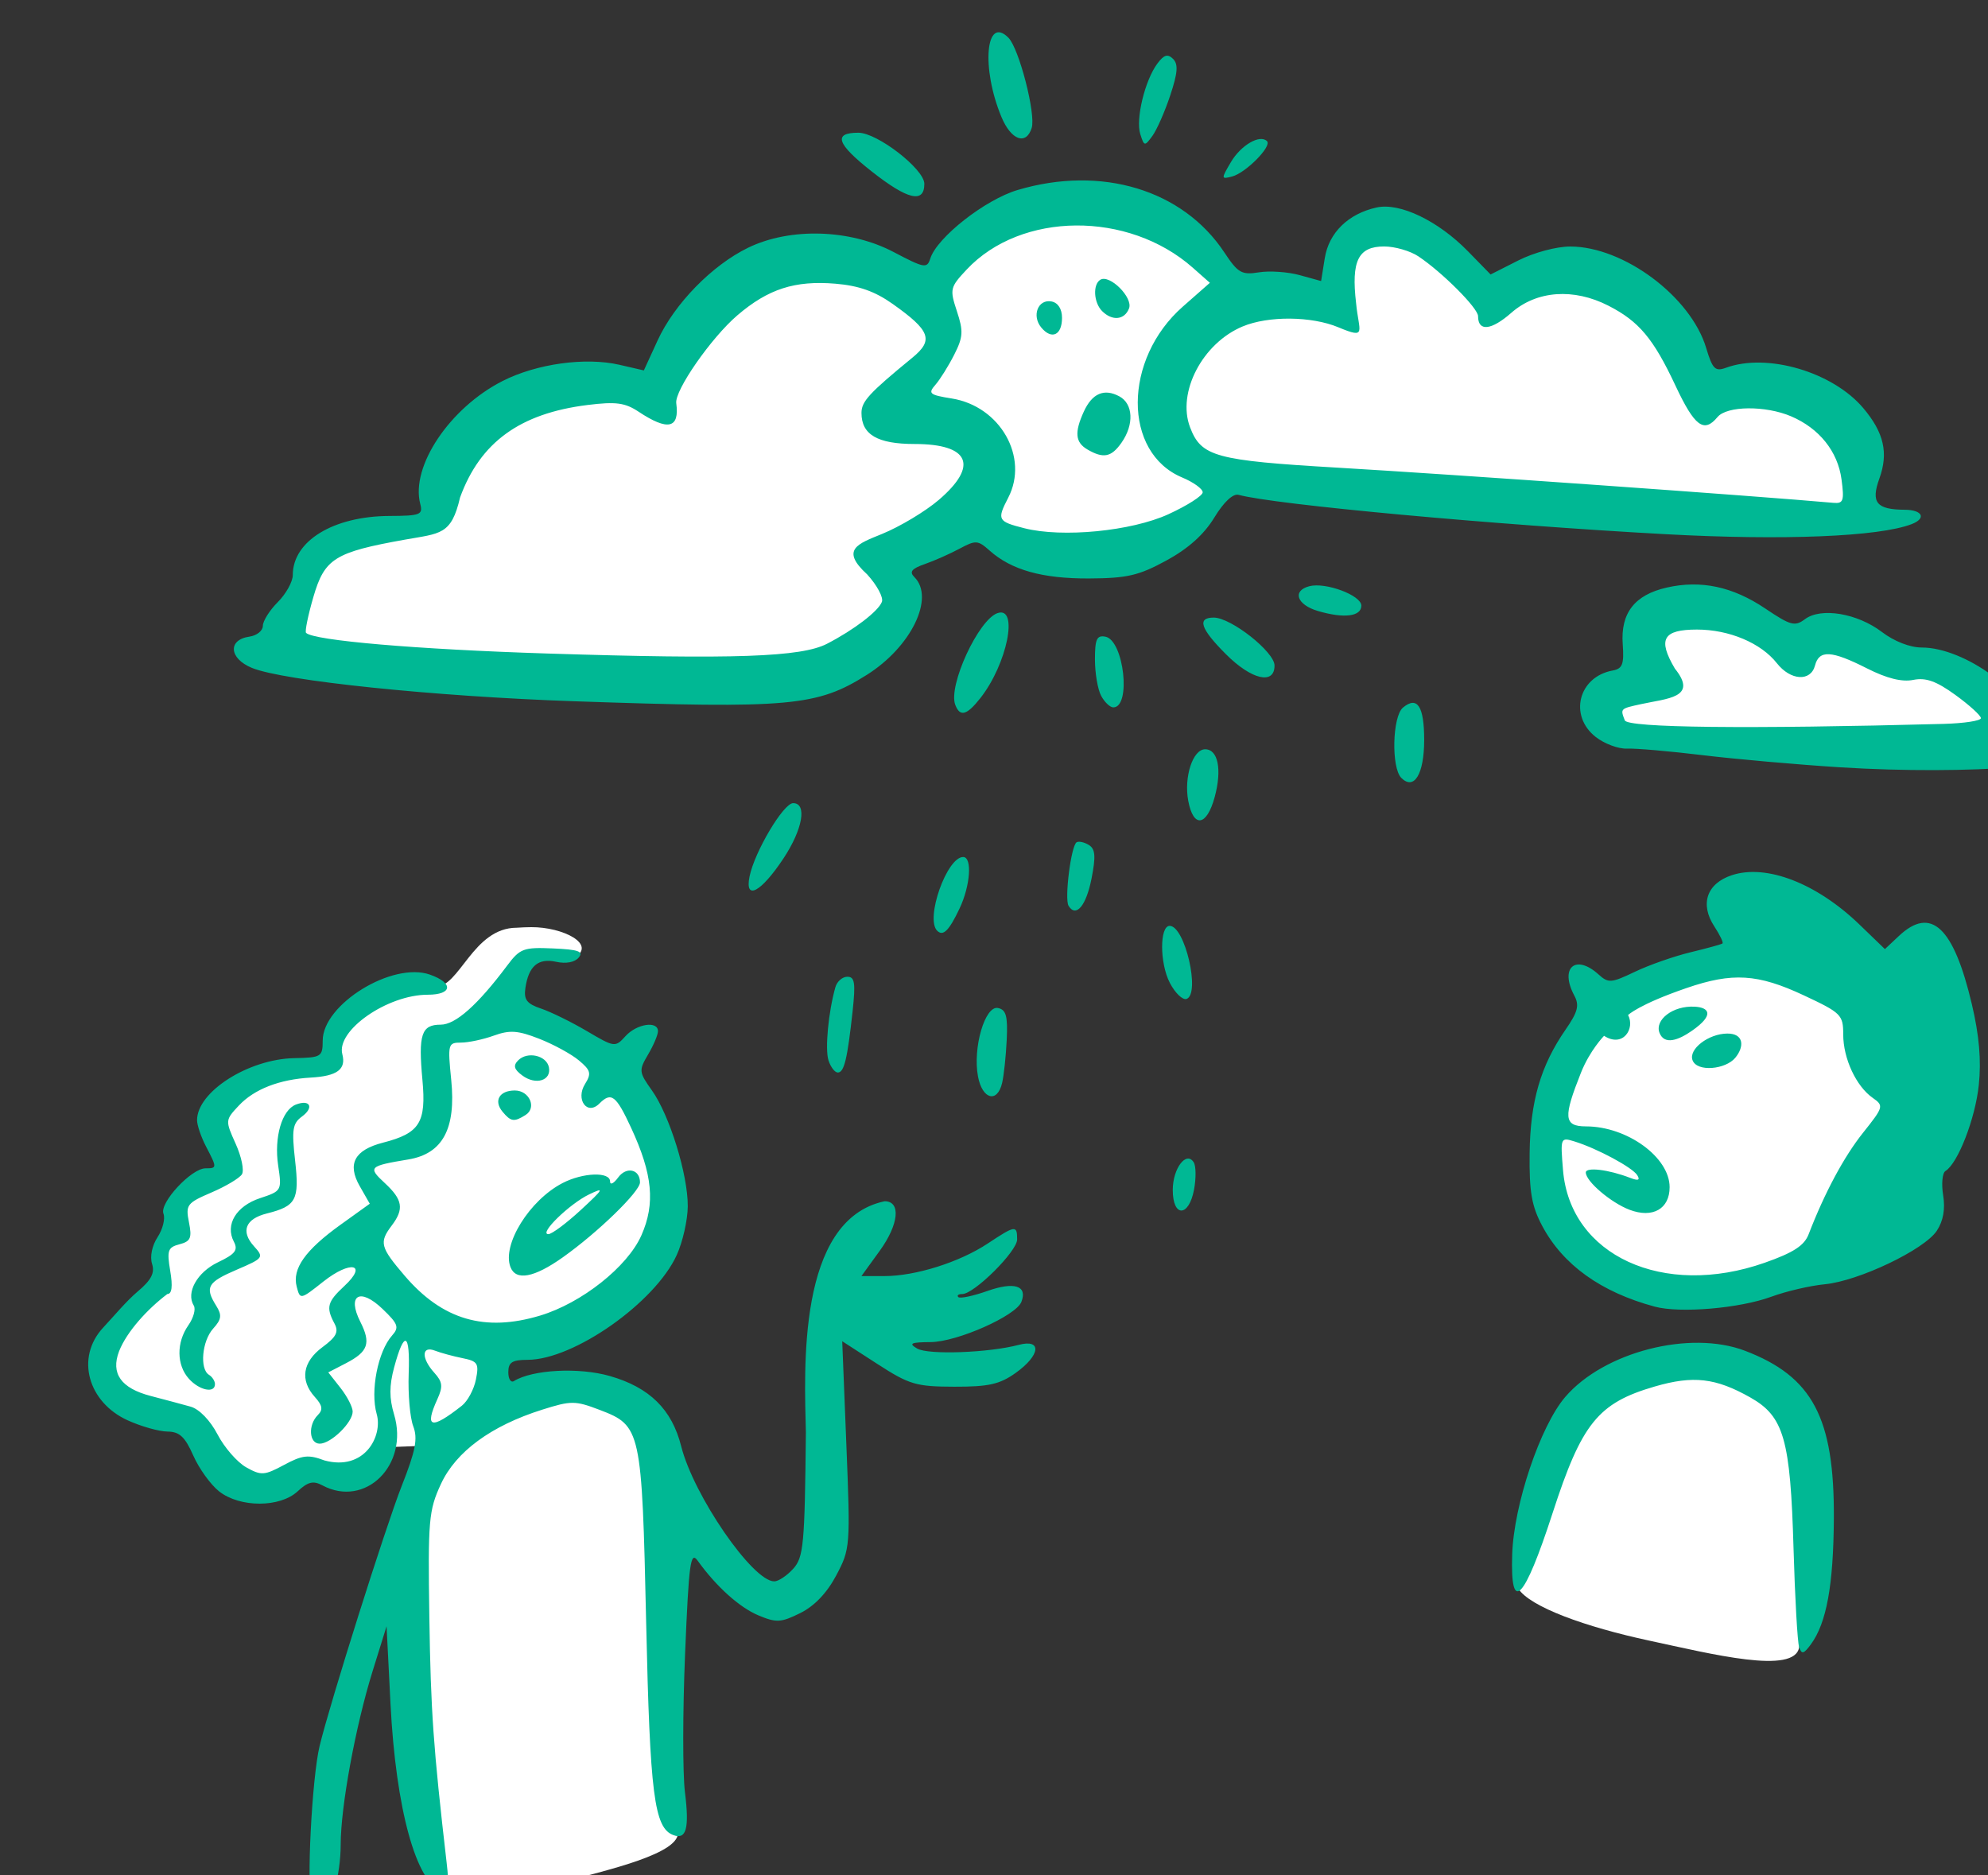 <?xml version="1.0" ?><svg height="288.214mm" viewBox="0 0 305.508 288.214" width="305.508mm" xmlns="http://www.w3.org/2000/svg">
    <rect x="0" y="0" width="305.508" height="288.214" fill="#333333" stroke="none"/>
    <path d="m 33108.564,11999.242 c -8.502,0.149 -18.242,1.269 -29.445,3.815 -44.809,10.186 -57.146,48.341 -57.146,48.341 0,0 -53.809,-27.722 -98.618,-13.863 -44.809,13.86 -60.209,72.475 -60.209,72.475 0,0 -46.016,-11.105 -78.115,3.422 -32.099,14.528 -54.29,66.395 -54.29,66.395 0,0 -64.137,10.119 -70.26,20.89 -6.123,10.77 -17.483,57.073 1.72,65.088 0,0 128.567,5.487 215.68,7.574 87.113,2.087 104.833,-10.855 119.398,-34.149 14.565,-23.294 -2.783,-36.404 -2.783,-36.404 l 46.293,-20.873 c 0,0 36.738,24.213 90.732,17.199 53.993,-7.013 56.42,-43.537 56.42,-43.537 0,0 108.451,7.1 131.366,9.856 22.914,2.755 241.113,15.441 241.113,15.441 0,0 4.267,-55.605 -17.348,-68.129 -21.616,-12.523 -71.062,-5.008 -71.062,-5.008 0,0 -33.027,-59.78 -66.518,-67.127 -33.491,-7.346 -56.963,11.166 -56.963,11.166 10e-4,0 -52.139,-44.167 -74.59,-35.568 -22.451,8.6 -16.234,42.83 -16.234,42.83 l -55.014,-5.51 c 0,0 -32.841,-35.985 -45.087,-41.996 -9.185,-4.509 -23.535,-12.774 -49.04,-12.328 z m 347.665,226.696 c -2.143,-0.03 -4.029,0.246 -5.583,0.892 -16.577,6.896 -7.855,42.199 -7.855,42.199 0,0 -27.902,1.477 -27.709,19.432 0.193,17.955 11.855,11.403 44.865,15.826 l 187.459,0.221 c 0,0 -13.348,-26.239 -32.576,-36.084 -19.228,-9.845 -30.746,-10.108 -30.746,-10.108 0,0 -22.986,-11.706 -35.949,-13.224 -12.963,-1.518 -26.553,9.931 -26.553,9.931 0,0 -44.644,-28.816 -65.353,-29.085 z m -668.629,189.768 c -2.645,0.02 -5.442,0.122 -8.366,0.326 -25.45,0.04 -33.192,34.826 -47.199,34.166 -12.339,-0.477 -28.878,0.102 -48.33,13.249 -19.453,13.147 -11.353,28.612 -11.353,28.612 0,0 -57.372,13.349 -68.348,23.226 -10.975,9.878 7.947,39.852 7.947,39.852 0,0 -17.94,10.011 -24.752,13.894 -6.812,3.883 -7.87,19.756 -11.73,26.295 -3.86,6.54 -3.03,26.703 -3.03,26.703 0,0 -33.769,34.023 -33.617,50.508 0.151,16.485 49.426,31.608 49.426,31.608 0,0 19.603,34.332 37.541,35.763 17.939,1.43 28.311,-9.334 28.311,-9.334 0,0 23.237,5.11 29.67,5.11 6.434,0 19.755,-18.391 19.755,-18.391 l 28.762,-1.092 c 0,0 -21.496,58.175 -19.301,79.496 2.195,21.321 12.792,163.621 23.389,177.381 10.596,13.76 50.939,1.568 72.436,-4.359 21.496,-5.926 66.606,-15.803 63.806,-28.746 -2.801,-12.942 -8.764,-140.102 -3.92,-187.377 4.845,-47.275 -26.566,-67.642 -48.668,-70.299 -22.101,-2.657 -55.859,11.377 -55.859,11.377 l 4.238,-33.108 c 0,0 69.787,-25.338 89.996,-51.087 20.21,-25.749 1.816,-77.453 -14.533,-100.069 -16.349,-22.615 -62.217,-42.369 -62.217,-42.369 0,0 -7.06,-2.82 -11.775,-4.748 7.145,-8.424 9.071,-20.439 12.644,-25.674 4.592,-6.727 24.196,0.193 29.898,-3.048 13.693,-7.782 -6.311,-17.989 -24.821,-17.865 z m 727.507,16.116 c -19.644,-0.409 -41.745,5.455 -63.246,11.58 -43.002,12.251 -56.227,33.342 -69.607,63.202 -17.247,53.109 3.48,100.996 49.885,114.986 46.405,13.991 81.595,-1.254 116.476,-22.483 34.881,-21.23 38.361,-103.291 15.004,-141.226 -11.678,-18.968 -28.867,-25.65 -48.512,-26.059 z m -52.32,237.975 c -29.568,-0.544 -59.631,10.183 -70.865,28.637 -12.838,21.09 -27.38,60.625 -31.943,100.787 6.884,10.789 39.291,22.343 75.873,30.209 36.583,7.865 84.611,19.976 87.078,3.838 2.467,-16.138 9.676,-54.79 7.355,-96.692 -2.32,-41.902 -21.732,-61.461 -54.912,-65.846 -4.147,-0.548 -8.362,-0.855 -12.586,-0.933 z" fill="#FFFFFF" transform="translate(10.433,7.367) matrix(0.265,0,0,0.265,-8617.524,-3155.04)"/>
    <path d="m 32660.402,12979.937 c -3.218,-6.283 0.05,-70.832 4.536,-89.39 5.988,-24.823 38.304,-127.184 47.575,-150.705 8.108,-20.563 9.457,-27.535 6.713,-34.713 -1.891,-4.942 -3.075,-18.642 -2.635,-30.447 0.89,-23.995 -2.557,-25.508 -8.431,-3.697 -2.864,10.641 -2.874,17.879 -0.03,27.343 8.772,29.275 -16.699,54.418 -41.618,41.082 -5.268,-2.817 -8.368,-2.067 -14.313,3.473 -10.213,9.517 -33.448,9.537 -45.518,0.05 -4.913,-3.866 -11.672,-13.239 -15.023,-20.828 -4.788,-10.857 -7.985,-13.82 -14.968,-13.88 -4.882,-0.05 -15.247,-2.968 -23.029,-6.504 -22.998,-10.443 -30.457,-36.369 -14.205,-53.824 6.801,-7.305 13.257,-15.181 19.917,-20.845 7.939,-6.678 10.079,-10.787 8.392,-16.101 -1.328,-4.181 0,-10.581 3.192,-15.46 2.999,-4.579 4.538,-10.719 3.415,-13.643 -2.403,-6.261 16.198,-26.291 24.417,-26.291 6.712,0 6.717,-0.291 0.287,-12.622 -2.851,-5.468 -5.195,-12.331 -5.208,-15.247 -0.08,-16.449 29.728,-35.49 56.371,-36.023 15.708,-0.315 16.468,-0.787 16.489,-10.225 0.05,-21.065 40.48,-45.893 62.221,-38.205 13.778,4.871 13.023,11.648 -1.297,11.648 -23.406,0 -53.15,20.697 -49.547,34.472 2.305,8.808 -2.965,12.721 -18.298,13.586 -18.196,1.028 -32.756,6.689 -41.702,16.21 -7.92,8.43 -7.941,8.665 -1.853,22.162 3.382,7.501 5.022,15.468 3.642,17.699 -1.383,2.234 -9.342,6.991 -17.692,10.568 -14.241,6.106 -15.048,7.176 -13.031,17.272 1.82,9.1 0.972,11.074 -5.491,12.763 -6.756,1.766 -7.381,3.554 -5.376,15.422 1.526,9.018 0.979,13.421 -1.666,13.421 -11.331,8.534 -23.472,21.671 -28.005,33.207 -4.913,12.916 1.12,21.427 18.369,25.916 8.081,2.104 18.496,4.895 23.143,6.199 5.007,1.409 11.37,7.983 15.622,16.142 3.944,7.572 11.43,16.148 16.634,19.059 8.665,4.85 10.503,4.731 21.93,-1.422 10.602,-5.71 14.104,-6.103 23.357,-2.609 23.354,6.393 34.004,-14.199 30.353,-26.895 -3.814,-13.302 0.693,-36.302 8.925,-45.542 4.236,-4.752 3.526,-6.728 -5.553,-15.424 -13.073,-12.528 -20.73,-8.092 -12.872,7.459 6.293,12.448 4.585,17.372 -8.35,24.06 l -10.23,5.291 7.074,8.99 c 3.89,4.944 7.072,11.123 7.072,13.729 0,6.348 -12.586,18.626 -19.093,18.626 -6.188,0 -6.92,-10.787 -1.124,-16.582 3.129,-3.13 2.726,-5.582 -1.737,-10.514 -8.743,-9.662 -7.103,-20.347 4.434,-28.876 8.115,-5.999 9.56,-8.868 6.941,-13.763 -4.988,-9.321 -4.139,-12.528 5.739,-21.688 13.916,-12.903 3.611,-15.083 -12.18,-2.575 -13.333,10.56 -13.44,10.581 -15.442,2.927 -2.708,-10.358 4.983,-21.217 25.429,-35.907 l 16.952,-12.177 -5.826,-10.201 c -7.379,-12.908 -3.047,-20.974 13.549,-25.234 21.227,-5.449 25.098,-11.617 22.81,-36.346 -2.453,-26.474 -0.602,-32.066 10.602,-32.066 8.594,0 21.461,-11.443 38.557,-34.292 7.412,-9.904 9.464,-10.67 26.606,-9.917 14.752,0.648 17.809,1.739 14.848,5.308 -2.268,2.734 -7.371,3.695 -13.036,2.45 -10.474,-2.301 -16.03,2.453 -17.887,15.299 -0.961,6.663 0.885,9.061 9.118,11.831 5.678,1.911 17.65,7.795 26.606,13.075 16.005,9.436 16.385,9.485 22.326,2.921 6.517,-7.201 18.853,-9.081 18.853,-2.871 0,2.09 -2.575,8.162 -5.723,13.491 -5.462,9.243 -5.361,10.201 2.198,20.816 10.253,14.398 20.901,48.802 20.805,67.21 -0.05,7.943 -2.929,20.693 -6.418,28.33 -12.591,27.561 -59.635,60.635 -86.367,60.716 -9.065,0.03 -11.284,1.44 -11.284,7.183 0,3.932 1.458,6.246 3.242,5.145 10.8,-6.676 37.7,-8.084 55.694,-2.919 22.976,6.6 35.937,19.366 41.306,40.684 7.212,28.64 41.462,78.387 53.97,78.387 2.421,0 7.379,-3.296 11.016,-7.321 5.996,-6.64 6.678,-13.979 7.332,-78.976 -0.777,-35.973 -5.404,-123.385 45.677,-134.143 9.587,0 8.243,13.43 -2.879,28.783 l -10.584,14.612 h 13.356 c 18.025,0 43.478,-8.019 59.852,-18.856 16.106,-10.659 17.095,-10.797 17.095,-2.379 0,6.884 -24.908,31.649 -31.831,31.649 -2.224,0 -3.244,0.797 -2.268,1.773 0.974,0.974 8.548,-0.619 16.827,-3.541 15.663,-5.525 23.347,-3.08 19.751,6.291 -3.109,8.097 -37.229,23.237 -52.629,23.354 -11.539,0.08 -12.94,0.763 -7.793,3.757 6.41,3.731 41.476,2.453 58.81,-2.143 13.693,-3.629 12.667,5.996 -1.734,16.268 -9.248,6.597 -15.665,8.037 -35.583,7.985 -22.18,-0.05 -26.075,-1.211 -44.644,-13.219 l -20.342,-13.156 2.408,60.084 c 2.362,58.896 2.245,60.393 -5.863,75.705 -5.39,10.18 -12.654,17.793 -20.852,21.854 -11.209,5.554 -13.854,5.705 -24.237,1.365 -11.021,-4.606 -24.464,-16.687 -35.23,-31.665 -4.223,-5.877 -5.139,0.859 -7.35,53.933 -1.39,33.358 -1.426,69.454 -0.08,80.22 2.638,21.118 0.8,27.804 -6.837,24.872 -10.987,-4.215 -13.455,-23.588 -15.648,-122.807 -2.481,-112.395 -2.952,-114.566 -26.89,-123.707 -14.283,-5.455 -16.582,-5.465 -33.404,-0.157 -29.645,9.345 -50.075,24.352 -58.758,43.163 -7.051,15.273 -7.543,20.951 -6.691,77.236 0.82,54.408 2.293,75.356 9.987,141.93 1.745,15.099 1.229,18.382 -2.682,17.08 -14.942,-4.981 -26.739,-47.969 -29.819,-108.646 l -2.291,-45.157 -8.097,26.036 c -9.915,31.887 -18.507,78.593 -18.507,100.611 0,17.622 -5.733,38.25 -10.63,38.25 -1.656,0 -4.411,-2.734 -6.121,-6.077 z m 87.036,-286.712 c 3.335,-2.625 7.001,-9.454 8.144,-15.179 1.867,-9.329 1.057,-10.615 -7.798,-12.401 -5.433,-1.096 -12.614,-3.052 -15.954,-4.343 -7.842,-3.033 -8.025,4.371 -0.318,12.888 4.725,5.22 5.038,7.943 1.737,15.189 -7.678,16.848 -3.7,17.926 14.189,3.846 z m 45.355,-52.255 c 24.12,-7.258 50.684,-28.301 58.753,-46.539 8.147,-18.418 6.525,-35.409 -5.952,-62.338 -8.774,-18.936 -11.5,-21.009 -18.472,-14.036 -7.035,7.035 -13.885,-2.396 -8.269,-11.386 3.809,-6.1 3.33,-7.941 -3.56,-13.7 -4.379,-3.658 -14.736,-9.305 -23.018,-12.547 -12.378,-4.845 -17.054,-5.17 -26.281,-1.835 -6.173,2.234 -14.755,4.061 -19.066,4.061 -7.535,0 -7.756,0.841 -5.663,21.696 2.841,28.301 -4.97,42.762 -24.893,46.079 -22.909,3.814 -23.57,4.478 -13.625,13.697 10.397,9.634 11.277,15.023 4.023,24.612 -7.405,9.79 -6.689,12.563 7.509,29.15 21.857,25.534 46.401,32.751 78.514,23.086 z m -17.186,-28.15 c -4.981,-12.979 11.039,-38.791 30.233,-48.716 11.851,-6.129 27.53,-6.67 27.53,-0.948 0,2.273 2.107,1.255 4.679,-2.265 4.804,-6.571 12.677,-4.819 12.677,2.82 0,5.324 -24.435,29.054 -44.782,43.488 -16.642,11.807 -27.21,13.768 -30.337,5.621 z m 40.827,-33.12 c 13.309,-12.292 13.906,-13.411 4.785,-9.009 -11.45,5.528 -29.402,23.045 -23.617,23.045 1.997,0 10.472,-6.317 18.832,-14.036 z m -45.425,-56.978 c -5.275,-6.355 -1.828,-12.302 7.131,-12.302 8.451,0 12.87,10.001 6.267,14.185 -6.663,4.218 -8.556,3.952 -13.398,-1.883 z m 11.495,-20.985 c -4.825,-3.561 -5.432,-5.733 -2.443,-8.766 5.348,-5.428 16.52,-2.906 17.856,4.036 1.481,7.691 -7.621,10.484 -15.413,4.73 z m 740.426,331.531 c -0.968,-2.864 -2.432,-28.64 -3.254,-57.28 -1.818,-63.34 -5.58,-76.509 -24.99,-87.497 -20.141,-11.398 -33.133,-12.898 -55.48,-6.399 -32.904,9.565 -42.342,21.263 -59.276,73.476 -16.466,50.765 -24.581,59.05 -23.407,23.891 0.964,-28.905 16.275,-74.38 30.731,-91.264 22.391,-26.161 72.375,-39.013 104.303,-26.82 39.179,14.963 51.851,38.893 51.502,97.255 -0.235,38.731 -4.234,60.635 -13.339,73.01 -4.145,5.629 -5.342,5.916 -6.79,1.628 z m -933.762,-155.623 c -7.22,-7.978 -7.363,-21.04 -0.336,-31.072 2.973,-4.246 4.389,-9.367 3.145,-11.383 -4.663,-7.542 1.94,-19.378 14.023,-25.14 10.052,-4.793 11.781,-7.045 9.198,-11.977 -5.152,-9.831 1.36,-20.633 15.187,-25.197 12.552,-4.143 12.698,-4.403 10.527,-18.879 -2.466,-16.444 2.14,-32.285 10.302,-35.414 8.217,-3.153 10.651,1.71 3.479,6.954 -5.421,3.965 -5.991,7.623 -3.971,25.481 2.588,22.884 0.687,26.448 -16.395,30.736 -12.432,3.119 -15.275,10.344 -7.464,18.978 5.912,6.532 5.613,6.944 -9.993,13.632 -17.017,7.296 -18.626,10.118 -11.904,20.884 3.416,5.47 3.099,7.902 -1.736,13.242 -6.481,7.162 -7.965,23.417 -2.45,26.825 1.911,1.182 3.473,3.616 3.473,5.413 0,5.483 -8.998,3.645 -15.085,-3.083 z m 849.976,-41.877 c -31.171,-8.407 -53.174,-24.203 -65.208,-46.807 -6.134,-11.526 -7.558,-19.736 -7.298,-42.09 0.349,-30.095 6.377,-50.833 20.85,-71.748 7.123,-10.297 8.092,-14.072 5.064,-19.732 -8.647,-16.156 0.713,-24.336 14.041,-12.274 5.707,5.163 7.337,5.043 21.102,-1.541 8.204,-3.926 22.73,-9.016 32.277,-11.315 9.545,-2.299 17.872,-4.596 18.502,-5.103 0.63,-0.506 -1.495,-4.95 -4.723,-9.876 -8.493,-12.966 -4.408,-24.909 10.169,-29.718 20.035,-6.613 49.203,4.684 74.06,28.682 l 14.692,14.184 8.095,-7.605 c 18.66,-17.53 31.766,-5.262 42.337,39.627 4.272,18.139 5.507,32.527 4.015,46.802 -2.036,19.46 -12.086,45.381 -19.332,49.859 -1.812,1.12 -2.416,7.444 -1.344,14.055 1.3,8.003 0.08,14.874 -3.645,20.563 -7.201,10.99 -45.313,29.197 -65.053,31.079 -8.407,0.8 -22.318,4.041 -30.908,7.204 -18.444,6.785 -52.991,9.722 -67.693,5.754 z m 63.79,-25.437 c 16.656,-5.85 22.967,-9.938 25.503,-16.522 9.289,-24.115 20.472,-44.972 31.592,-58.917 11.901,-14.927 12.089,-15.612 5.579,-20.173 -9.628,-6.743 -17.113,-22.831 -17.113,-36.779 0,-11.385 -1.166,-12.539 -22.956,-22.734 -26.578,-12.438 -41.298,-13.344 -67.933,-4.182 -27.807,9.569 -33.878,15.649 -33.878,15.649 4.189,7.82 -2.933,19.166 -13.931,12.047 0,0 -8.226,8.415 -13.401,21.432 -10.144,25.52 -10.231,31.097 2.936,31.097 23.859,0 48.489,17.905 48.489,35.248 0,12.622 -9.841,18.186 -23.206,13.122 -10.833,-4.103 -25.395,-16.512 -25.395,-21.636 0,-3.306 13.276,-1.697 25.739,3.122 4.681,1.809 5.892,1.354 4.103,-1.544 -2.775,-4.491 -23.242,-15.499 -36.377,-19.569 -8.147,-2.52 -8.248,-2.265 -6.678,16.663 4.105,49.518 58.141,74.325 116.927,53.676 z m -41.802,-117.408 c -2.477,-6.449 9.216,-15.439 20.117,-15.514 9.625,-0.08 10.076,7.512 4.632,14.07 -5.614,6.764 -22.086,8.388 -24.749,1.444 z m -19.192,-15.982 c -2.833,-7.382 7.645,-15.81 20.43,-15.119 8.204,0.443 11.781,4.617 -1.531,13.921 -7.924,5.539 -16.087,8.519 -18.899,1.198 z m -282.252,91.183 c 0,-12.539 7.907,-22.914 12.185,-15.989 1.315,2.125 1.382,9.233 0.156,15.791 -3.007,16.036 -12.336,16.187 -12.336,0.209 z m -112.947,-65.829 c -3.124,-16.653 4.064,-41.252 11.599,-39.695 4.718,0.974 5.72,4.629 5.061,18.444 -0.453,9.474 -1.653,20.74 -2.671,25.036 -2.804,11.862 -11.495,9.511 -13.989,-3.785 z m -86.708,-9.379 c -2.083,-6.553 -0.05,-28.014 4.004,-42.379 0.946,-3.34 4.067,-6.074 6.939,-6.074 4.296,0 4.838,3.544 3.057,19.962 -3.015,27.742 -4.906,35.581 -8.579,35.581 -1.745,0 -4.184,-3.189 -5.421,-7.09 z m 197.921,-44.982 c -5.889,-11.386 -5.921,-32.977 -0.05,-32.977 8.837,0 17.962,39.47 9.795,42.368 -2.273,0.807 -6.66,-3.418 -9.748,-9.391 z m -134.906,-30.181 c -6.988,-6.988 5.632,-42.72 15.088,-42.72 5.371,0 4.2,16.614 -2.106,29.908 -6.116,12.885 -9.535,16.259 -12.982,12.812 z m 76.226,-14.406 c -2.466,-3.986 1.435,-34.87 4.653,-36.859 1.257,-0.776 4.447,-0.08 7.092,1.559 3.775,2.333 4.111,6.507 1.57,19.473 -3.101,15.811 -8.996,22.818 -13.315,15.827 z m -185.023,-16.97 c 2.877,-14.317 19.668,-42.587 25.294,-42.587 8.225,0 5.567,15.179 -5.61,32.055 -13.013,19.644 -22.537,24.742 -19.684,10.532 z m 254.425,-43.894 c -2.604,-13.875 2.648,-29.937 9.787,-29.937 7.495,0 9.857,11.691 5.571,27.601 -4.603,17.101 -12.367,18.28 -15.358,2.336 z m 123.541,-13.357 c -5.892,-5.892 -5.184,-35.646 0.971,-40.754 8.308,-6.894 12.302,-0.807 12.302,18.748 0,19.798 -5.824,29.455 -13.273,22.006 z m 254.541,-6.121 c -24.822,-1.57 -60.75,-4.741 -79.844,-7.048 -19.093,-2.309 -38.789,-4.012 -43.77,-3.786 -4.98,0.235 -13.182,-2.835 -18.225,-6.8 -15.694,-12.347 -9.93,-34.87 9.852,-38.497 5.723,-1.049 6.702,-3.611 5.858,-15.325 -1.299,-17.973 6.91,-28.541 25.456,-32.769 19.826,-4.522 38.26,-0.612 57.204,12.135 14.707,9.899 17.165,10.558 23.023,6.171 9.277,-6.946 30.387,-3.421 44.644,7.454 7.098,5.413 16.281,8.993 23.073,8.993 25.157,0 62.081,27.234 62.081,45.787 0,8.68 1.242,9.761 11.281,9.808 6.205,0.03 13.487,1.45 16.182,3.155 14.812,9.376 -62.417,15.429 -136.815,10.722 z m 59.883,-25.179 c 11.933,-0.318 21.696,-1.813 21.696,-3.323 0,-1.507 -6.639,-7.553 -14.754,-13.434 -11.133,-8.071 -17.145,-10.217 -24.506,-8.746 -6.563,1.31 -15.319,-0.875 -26.788,-6.686 -20.618,-10.448 -27.752,-10.849 -30.147,-1.69 -2.484,9.496 -14.159,8.811 -22.107,-1.296 -9.246,-11.753 -27.713,-19.532 -46.358,-19.532 -19.717,0 -22.87,5.574 -12.799,22.641 13.695,16.961 -4.56,17.276 -19.545,20.584 -12.196,2.653 -12.136,2.593 -9.506,9.43 1.658,4.311 70.974,5.082 184.814,2.052 z m -573.082,-11.055 c -4.254,-11.087 13.536,-49.594 24.586,-53.221 12.317,-4.046 5.491,29.588 -10.006,49.289 -7.907,10.05 -11.825,11.107 -14.58,3.932 z m -221.018,-2.073 c -81.344,-2.809 -168.599,-11.844 -186.86,-19.347 -13.271,-5.452 -14.13,-16.325 -1.432,-18.137 4.277,-0.609 7.774,-3.413 7.774,-6.233 0,-2.817 3.905,-9.027 8.68,-13.802 4.773,-4.772 8.678,-11.833 8.678,-15.692 0,-19.756 23.532,-34.125 56.087,-34.253 17.871,-0.08 19.472,-0.695 17.832,-6.977 -5.683,-21.733 17.132,-55.775 47.795,-71.313 19.738,-10.003 48.028,-13.919 67.735,-9.376 l 14.138,3.263 7.954,-17.338 c 9.781,-21.326 31.659,-43.722 52.611,-53.863 24.315,-11.771 59.036,-10.732 84.229,2.52 17.897,9.415 19.441,9.688 21.313,3.791 3.887,-12.242 31.801,-34.146 50.656,-39.744 48.581,-14.429 95.807,-0.156 119.888,36.234 7.873,11.899 10.037,13.143 20.027,11.521 6.16,-1 16.796,-0.271 23.633,1.617 l 12.432,3.432 2.12,-13.25 c 2.364,-14.789 13.632,-25.802 30.1,-29.418 13.455,-2.955 35.661,7.714 52.996,25.468 l 13.076,13.391 16.046,-8.126 c 9.094,-4.604 22.185,-8.108 30.212,-8.09 30.993,0.08 69.844,29.093 78.751,58.821 3.674,12.26 5.21,13.799 11.485,11.497 23.927,-8.776 61.999,2.445 79.712,23.493 11.924,14.174 14.595,25.953 9.242,40.759 -5.019,13.883 -1.692,17.999 14.625,18.088 10.417,0.05 12.812,5.001 4.051,8.362 -18.949,7.272 -74.356,9.532 -142.628,5.819 -99.52,-5.413 -226.753,-17.139 -247.624,-22.823 -3.234,-0.882 -8.579,4.116 -14.104,13.185 -5.972,9.808 -15.095,17.983 -27.77,24.893 -16.064,8.753 -22.758,10.305 -44.912,10.414 -27.059,0.131 -44.98,-4.902 -57.641,-16.186 -6.767,-6.03 -8.048,-6.111 -17.358,-1.107 -5.53,2.973 -14.604,6.996 -20.165,8.938 -7.686,2.685 -9.144,4.499 -6.075,7.569 11.985,11.984 -1.819,40.429 -27.486,56.631 -28.97,18.29 -44.514,19.696 -169.823,15.369 z m 146.662,-33.347 c 15.676,-8.105 29.712,-18.834 31.816,-24.318 0.973,-2.535 -2.857,-9.675 -8.512,-15.866 -15.923,-14.521 -5.303,-17.81 8.522,-23.474 10.342,-4.197 25.182,-13.094 32.98,-19.767 23.266,-19.915 17.85,-32.425 -14.041,-32.425 -21.501,0 -30.796,-5.434 -30.796,-18.004 0,-6.688 4.392,-11.458 29.507,-32.05 12.479,-10.232 10.472,-15.684 -11.492,-31.23 -10.251,-7.252 -19.634,-10.561 -33.126,-11.68 -23.534,-1.95 -38.979,3.03 -56.868,18.342 -15.153,12.971 -36.43,43.566 -35.433,50.95 1.987,14.71 -4.829,16.239 -21.901,4.908 -7.819,-5.186 -13.164,-5.887 -29.509,-3.861 -39.192,4.858 -62.281,21.604 -73.966,53.652 -5.059,21.786 -11.343,20.756 -31.902,24.43 -40.848,7.3 -46.67,10.948 -53.176,33.331 -3.093,10.639 -4.994,19.973 -4.226,20.741 4.465,4.465 64.145,9.578 139.84,11.979 108.417,3.439 147.314,2.083 162.283,-5.658 z m 197.949,-75.114 c 10.943,-5.009 19.894,-10.735 19.894,-12.726 0,-1.989 -5.348,-5.851 -11.88,-8.579 -34.516,-14.422 -34.336,-68.564 0.328,-99.075 l 15.71,-13.828 -9.891,-8.748 c -37.398,-33.079 -99.562,-32.592 -131.102,1.023 -9.683,10.321 -9.933,11.38 -5.702,24.201 3.833,11.612 3.622,14.994 -1.575,25.242 -3.299,6.509 -8.207,14.359 -10.906,17.444 -4.398,5.03 -3.414,5.853 9.464,7.912 28.111,4.494 44.941,34.032 32.782,57.542 -6.642,12.844 -6.153,13.768 9.318,17.705 22.047,5.608 62.078,1.721 83.563,-8.113 z m -46.932,-37.541 c -7.064,-4.117 -7.626,-9.878 -2.133,-21.933 4.838,-10.62 11.787,-13.62 20.61,-8.899 8.079,4.324 8.655,16.345 1.286,26.864 -5.912,8.443 -10.497,9.362 -19.763,3.968 z m -26.771,-70.727 c -5.702,-6.871 -1.874,-16.627 5.931,-15.125 3.786,0.729 6.087,4.325 6.087,9.514 0,10.06 -6.001,12.859 -12.018,5.611 z m 35.276,-9.535 c -4.894,-4.892 -5.506,-15.423 -1.057,-18.175 5.393,-3.33 19.087,10.299 16.671,16.592 -2.588,6.749 -9.724,7.473 -15.614,1.583 z m 428.775,97.555 c -2.171,-16.189 -12.89,-29.577 -29.269,-36.557 -14.875,-6.338 -37.203,-6.103 -42.637,0.447 -7.873,9.488 -13.271,5.452 -24.38,-18.225 -12.831,-27.348 -21.136,-37.257 -38.838,-46.334 -20.204,-10.362 -41.647,-8.81 -56.324,4.078 -11.693,10.263 -19.319,11.042 -19.319,1.965 0,-4.65 -20.74,-25.437 -34.62,-34.695 -4.72,-3.148 -13.648,-5.726 -19.837,-5.726 -15.033,0 -19.157,8.327 -16.272,32.863 1.548,16.623 6.66,21.093 -10.259,14.026 -15.582,-6.512 -40.608,-6.733 -55.54,-0.495 -23.297,9.732 -38.171,38.263 -30.488,58.474 6.473,17.018 14.666,19.265 85.437,23.41 67.314,3.944 242.464,16.368 287.722,20.412 5.702,0.51 6.288,-1.224 4.624,-13.643 z m -429.347,125.543 c -1.976,-3.694 -3.593,-13.182 -3.593,-21.084 0,-11.81 1.08,-14.161 6.069,-13.2 10.745,2.07 15.09,40.999 4.577,40.999 -1.903,0 -5.077,-3.023 -7.053,-6.715 z m 72.37,-24.12 c -14.776,-14.775 -16.921,-21.237 -7.056,-21.237 10.008,0 35.237,19.899 35.237,27.793 0,11.383 -13.346,8.277 -28.181,-6.556 z m 53.35,-25.059 c -12.268,-3.609 -15.077,-11.735 -4.97,-14.377 9.412,-2.461 30.137,5.28 30.137,11.255 0,6.337 -10.019,7.579 -25.167,3.122 z m -258.744,-254.896 c -20.37,-16.043 -22.589,-22.472 -7.759,-22.472 10.998,0 38.253,21.116 38.253,29.637 0,11.518 -9.654,9.251 -30.494,-7.165 z m 208.284,-5.444 c 5.832,-9.873 16.824,-16.239 20.938,-12.125 2.95,2.952 -12.336,18.413 -20.251,20.482 -6.415,1.677 -6.439,1.383 -0.687,-8.357 z m -52.557,-16.208 c -2.762,-8.698 2.632,-31.071 9.85,-40.85 3.837,-5.2 6.022,-5.871 9.13,-2.807 3.135,3.088 2.76,8.03 -1.609,21.18 -3.132,9.433 -7.792,20.02 -10.357,23.524 -4.46,6.1 -4.762,6.056 -7.014,-1.047 z m -80.49,-9.891 c -11.875,-28.415 -9.168,-59.318 4.027,-46.016 6.181,6.231 16.01,44.392 13.482,52.348 -3.236,10.201 -11.914,7.064 -17.509,-6.332 z" fill="#00B894" transform="translate(10.433,7.367) matrix(0.265,0,0,0.265,-8617.524,-3155.04)"/>
</svg>